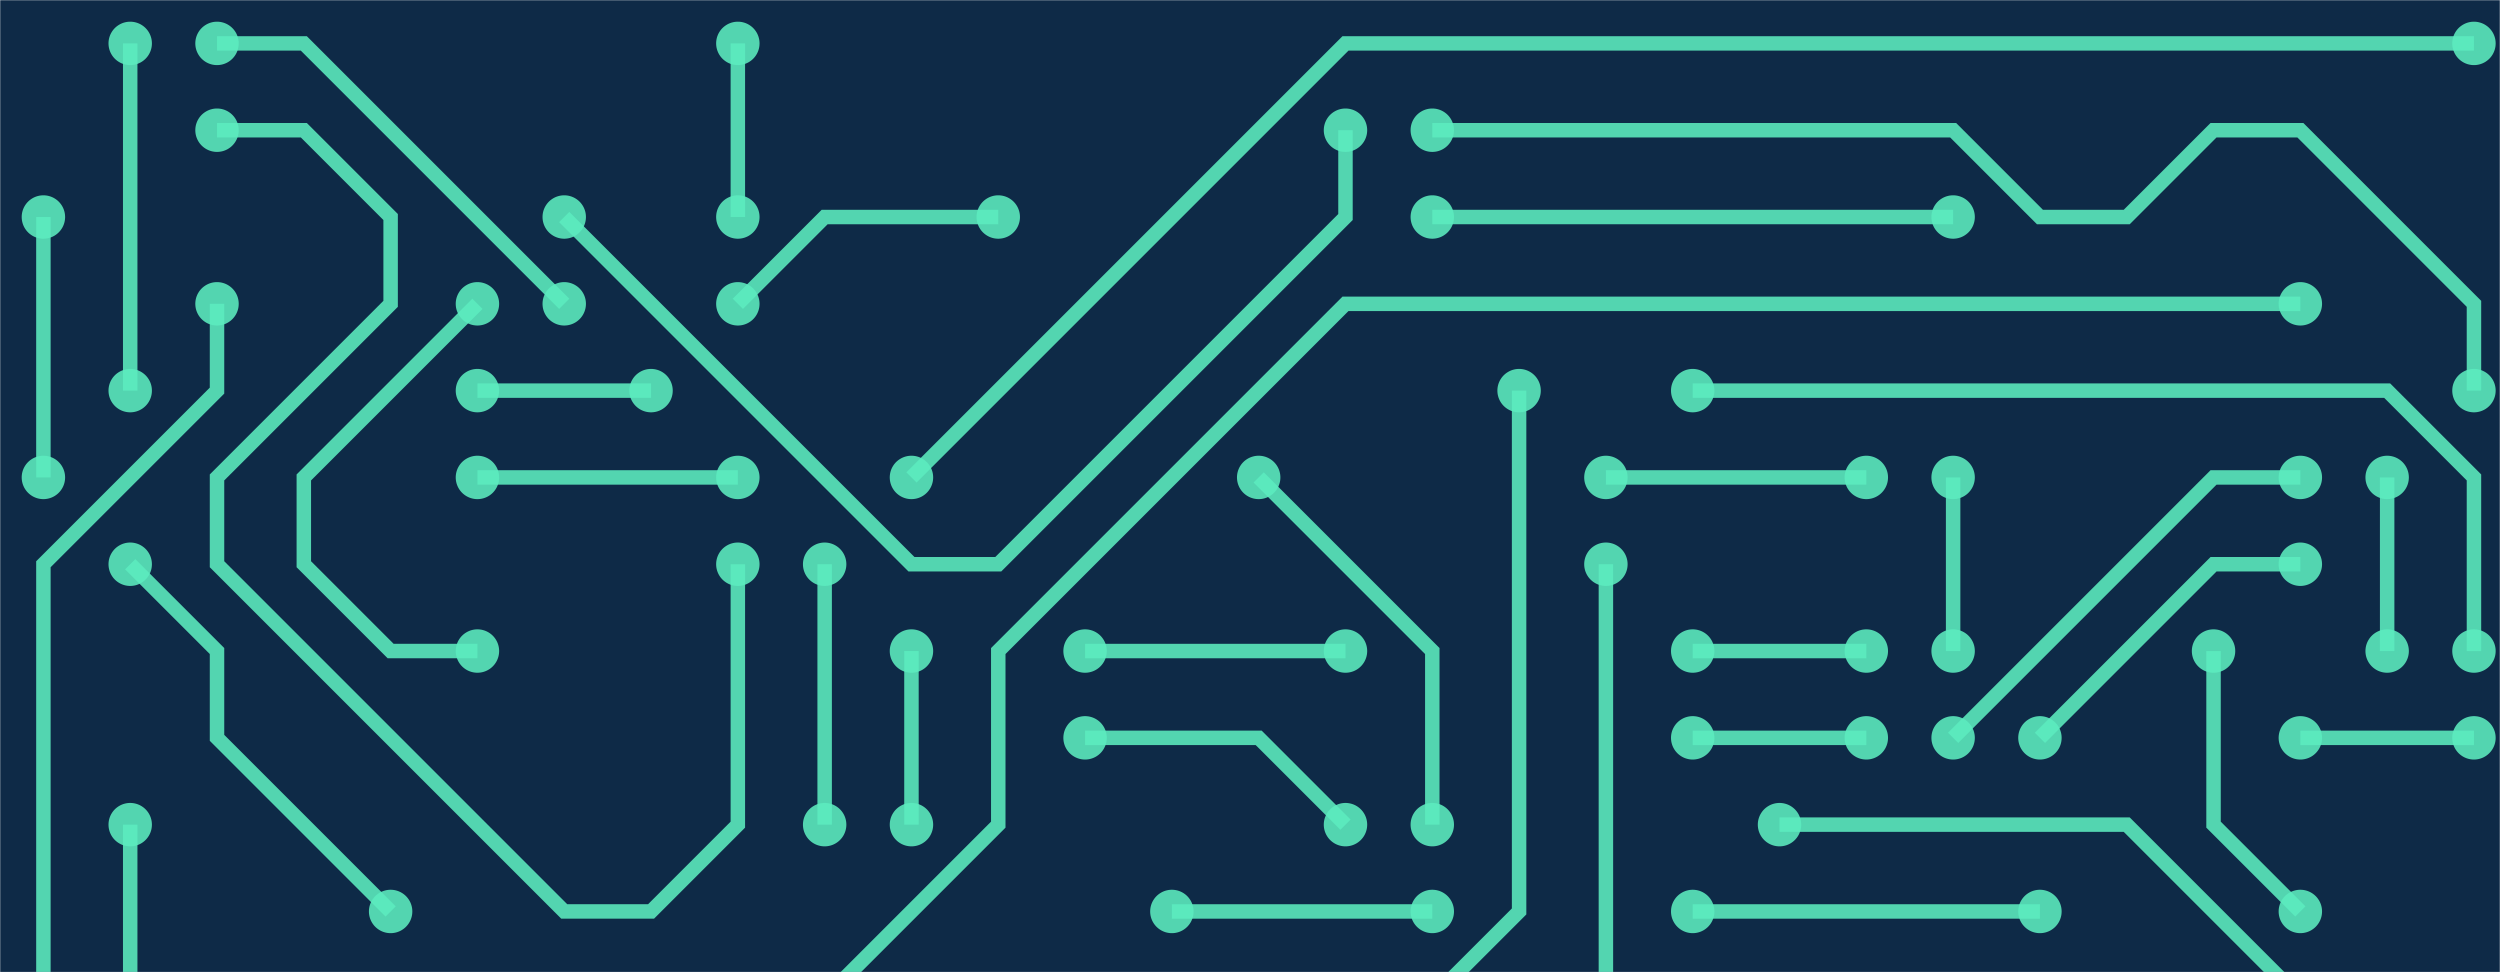 <svg xmlns="http://www.w3.org/2000/svg" version="1.1" xmlns:xlink="http://www.w3.org/1999/xlink" xmlns:svgjs="http://svgjs.com/svgjs" width="1440" height="560" preserveAspectRatio="none" viewBox="0 0 1440 560"><g mask="url(&quot;#SvgjsMask1094&quot;)" fill="none"><rect width="1440" height="560" x="0" y="0" fill="#0e2a47"></rect><g mask="url(&quot;#SvgjsMask1095&quot;)"><path d="M1325 175L775 175L575 375L575 475L475 575" stroke-width="8.33" stroke="rgba(92, 236, 191, 0.88)"></path><path d="M1312.5 175 a12.5 12.5 0 1 0 25 0 a12.5 12.5 0 1 0 -25 0zM462.5 575 a12.5 12.5 0 1 0 25 0 a12.5 12.5 0 1 0 -25 0z" fill="rgba(92, 236, 191, 0.88)"></path><path d="M575 575L825 575L875 525L875 225" stroke-width="8.33" stroke="rgba(92, 236, 191, 0.88)"></path><path d="M562.5 575 a12.5 12.5 0 1 0 25 0 a12.5 12.5 0 1 0 -25 0zM862.5 225 a12.5 12.5 0 1 0 25 0 a12.5 12.5 0 1 0 -25 0z" fill="rgba(92, 236, 191, 0.88)"></path><path d="M1325 425L1425 425" stroke-width="8.33" stroke="rgba(92, 236, 191, 0.88)"></path><path d="M1312.5 425 a12.5 12.5 0 1 0 25 0 a12.5 12.5 0 1 0 -25 0zM1412.5 425 a12.5 12.5 0 1 0 25 0 a12.5 12.5 0 1 0 -25 0z" fill="rgba(92, 236, 191, 0.88)"></path><path d="M75 225L75 25" stroke-width="8.33" stroke="rgba(92, 236, 191, 0.88)"></path><path d="M62.5 225 a12.5 12.5 0 1 0 25 0 a12.5 12.5 0 1 0 -25 0zM62.5 25 a12.5 12.5 0 1 0 25 0 a12.5 12.5 0 1 0 -25 0z" fill="rgba(92, 236, 191, 0.88)"></path><path d="M675 525L825 525" stroke-width="8.33" stroke="rgba(92, 236, 191, 0.88)"></path><path d="M662.5 525 a12.5 12.5 0 1 0 25 0 a12.5 12.5 0 1 0 -25 0zM812.5 525 a12.5 12.5 0 1 0 25 0 a12.5 12.5 0 1 0 -25 0z" fill="rgba(92, 236, 191, 0.88)"></path><path d="M525 275L775 25L1425 25" stroke-width="8.33" stroke="rgba(92, 236, 191, 0.88)"></path><path d="M512.5 275 a12.5 12.5 0 1 0 25 0 a12.5 12.5 0 1 0 -25 0zM1412.5 25 a12.5 12.5 0 1 0 25 0 a12.5 12.5 0 1 0 -25 0z" fill="rgba(92, 236, 191, 0.88)"></path><path d="M975 225L1375 225L1425 275L1425 375" stroke-width="8.33" stroke="rgba(92, 236, 191, 0.88)"></path><path d="M962.5 225 a12.5 12.5 0 1 0 25 0 a12.5 12.5 0 1 0 -25 0zM1412.5 375 a12.5 12.5 0 1 0 25 0 a12.5 12.5 0 1 0 -25 0z" fill="rgba(92, 236, 191, 0.88)"></path><path d="M125 175L125 225L25 325L25 575" stroke-width="8.33" stroke="rgba(92, 236, 191, 0.88)"></path><path d="M112.5 175 a12.5 12.5 0 1 0 25 0 a12.5 12.5 0 1 0 -25 0zM12.5 575 a12.5 12.5 0 1 0 25 0 a12.5 12.5 0 1 0 -25 0z" fill="rgba(92, 236, 191, 0.88)"></path><path d="M825 75L1125 75L1175 125L1225 125L1275 75L1325 75L1425 175L1425 225" stroke-width="8.33" stroke="rgba(92, 236, 191, 0.88)"></path><path d="M812.5 75 a12.5 12.5 0 1 0 25 0 a12.5 12.5 0 1 0 -25 0zM1412.5 225 a12.5 12.5 0 1 0 25 0 a12.5 12.5 0 1 0 -25 0z" fill="rgba(92, 236, 191, 0.88)"></path><path d="M1025 475L1225 475L1325 575L1425 575" stroke-width="8.33" stroke="rgba(92, 236, 191, 0.88)"></path><path d="M1012.5 475 a12.5 12.5 0 1 0 25 0 a12.5 12.5 0 1 0 -25 0zM1412.5 575 a12.5 12.5 0 1 0 25 0 a12.5 12.5 0 1 0 -25 0z" fill="rgba(92, 236, 191, 0.88)"></path><path d="M1375 275L1375 375" stroke-width="8.33" stroke="rgba(92, 236, 191, 0.88)"></path><path d="M1362.5 275 a12.5 12.5 0 1 0 25 0 a12.5 12.5 0 1 0 -25 0zM1362.5 375 a12.5 12.5 0 1 0 25 0 a12.5 12.5 0 1 0 -25 0z" fill="rgba(92, 236, 191, 0.88)"></path><path d="M325 175L175 25L125 25" stroke-width="8.33" stroke="rgba(92, 236, 191, 0.88)"></path><path d="M312.5 175 a12.5 12.5 0 1 0 25 0 a12.5 12.5 0 1 0 -25 0zM112.5 25 a12.5 12.5 0 1 0 25 0 a12.5 12.5 0 1 0 -25 0z" fill="rgba(92, 236, 191, 0.88)"></path><path d="M1125 375L1125 275" stroke-width="8.33" stroke="rgba(92, 236, 191, 0.88)"></path><path d="M1112.5 375 a12.5 12.5 0 1 0 25 0 a12.5 12.5 0 1 0 -25 0zM1112.5 275 a12.5 12.5 0 1 0 25 0 a12.5 12.5 0 1 0 -25 0z" fill="rgba(92, 236, 191, 0.88)"></path><path d="M425 125L425 25" stroke-width="8.33" stroke="rgba(92, 236, 191, 0.88)"></path><path d="M412.5 125 a12.5 12.5 0 1 0 25 0 a12.5 12.5 0 1 0 -25 0zM412.5 25 a12.5 12.5 0 1 0 25 0 a12.5 12.5 0 1 0 -25 0z" fill="rgba(92, 236, 191, 0.88)"></path><path d="M725 275L825 375L825 475" stroke-width="8.33" stroke="rgba(92, 236, 191, 0.88)"></path><path d="M712.5 275 a12.5 12.5 0 1 0 25 0 a12.5 12.5 0 1 0 -25 0zM812.5 475 a12.5 12.5 0 1 0 25 0 a12.5 12.5 0 1 0 -25 0z" fill="rgba(92, 236, 191, 0.88)"></path><path d="M325 125L525 325L575 325L775 125L775 75" stroke-width="8.33" stroke="rgba(92, 236, 191, 0.88)"></path><path d="M312.5 125 a12.5 12.5 0 1 0 25 0 a12.5 12.5 0 1 0 -25 0zM762.5 75 a12.5 12.5 0 1 0 25 0 a12.5 12.5 0 1 0 -25 0z" fill="rgba(92, 236, 191, 0.88)"></path><path d="M25 125L25 275" stroke-width="8.33" stroke="rgba(92, 236, 191, 0.88)"></path><path d="M12.5 125 a12.5 12.5 0 1 0 25 0 a12.5 12.5 0 1 0 -25 0zM12.5 275 a12.5 12.5 0 1 0 25 0 a12.5 12.5 0 1 0 -25 0z" fill="rgba(92, 236, 191, 0.88)"></path><path d="M575 125L475 125L425 175" stroke-width="8.33" stroke="rgba(92, 236, 191, 0.88)"></path><path d="M562.5 125 a12.5 12.5 0 1 0 25 0 a12.5 12.5 0 1 0 -25 0zM412.5 175 a12.5 12.5 0 1 0 25 0 a12.5 12.5 0 1 0 -25 0z" fill="rgba(92, 236, 191, 0.88)"></path><path d="M1075 275L925 275" stroke-width="8.33" stroke="rgba(92, 236, 191, 0.88)"></path><path d="M1062.5 275 a12.5 12.5 0 1 0 25 0 a12.5 12.5 0 1 0 -25 0zM912.5 275 a12.5 12.5 0 1 0 25 0 a12.5 12.5 0 1 0 -25 0z" fill="rgba(92, 236, 191, 0.88)"></path><path d="M175 575L375 575" stroke-width="8.33" stroke="rgba(92, 236, 191, 0.88)"></path><path d="M162.5 575 a12.5 12.5 0 1 0 25 0 a12.5 12.5 0 1 0 -25 0zM362.5 575 a12.5 12.5 0 1 0 25 0 a12.5 12.5 0 1 0 -25 0z" fill="rgba(92, 236, 191, 0.88)"></path><path d="M1025 575L1225 575" stroke-width="8.33" stroke="rgba(92, 236, 191, 0.88)"></path><path d="M1012.5 575 a12.5 12.5 0 1 0 25 0 a12.5 12.5 0 1 0 -25 0zM1212.5 575 a12.5 12.5 0 1 0 25 0 a12.5 12.5 0 1 0 -25 0z" fill="rgba(92, 236, 191, 0.88)"></path><path d="M425 325L425 475L375 525L325 525L125 325L125 275L225 175L225 125L175 75L125 75" stroke-width="8.33" stroke="rgba(92, 236, 191, 0.88)"></path><path d="M412.5 325 a12.5 12.5 0 1 0 25 0 a12.5 12.5 0 1 0 -25 0zM112.5 75 a12.5 12.5 0 1 0 25 0 a12.5 12.5 0 1 0 -25 0z" fill="rgba(92, 236, 191, 0.88)"></path><path d="M925 575L925 325" stroke-width="8.33" stroke="rgba(92, 236, 191, 0.88)"></path><path d="M912.5 575 a12.5 12.5 0 1 0 25 0 a12.5 12.5 0 1 0 -25 0zM912.5 325 a12.5 12.5 0 1 0 25 0 a12.5 12.5 0 1 0 -25 0z" fill="rgba(92, 236, 191, 0.88)"></path><path d="M275 375L225 375L175 325L175 275L275 175" stroke-width="8.33" stroke="rgba(92, 236, 191, 0.88)"></path><path d="M262.5 375 a12.5 12.5 0 1 0 25 0 a12.5 12.5 0 1 0 -25 0zM262.5 175 a12.5 12.5 0 1 0 25 0 a12.5 12.5 0 1 0 -25 0z" fill="rgba(92, 236, 191, 0.88)"></path><path d="M225 525L125 425L125 375L75 325" stroke-width="8.33" stroke="rgba(92, 236, 191, 0.88)"></path><path d="M212.5 525 a12.5 12.5 0 1 0 25 0 a12.5 12.5 0 1 0 -25 0zM62.5 325 a12.5 12.5 0 1 0 25 0 a12.5 12.5 0 1 0 -25 0z" fill="rgba(92, 236, 191, 0.88)"></path><path d="M775 375L625 375" stroke-width="8.33" stroke="rgba(92, 236, 191, 0.88)"></path><path d="M762.5 375 a12.5 12.5 0 1 0 25 0 a12.5 12.5 0 1 0 -25 0zM612.5 375 a12.5 12.5 0 1 0 25 0 a12.5 12.5 0 1 0 -25 0z" fill="rgba(92, 236, 191, 0.88)"></path><path d="M1125 125L825 125" stroke-width="8.33" stroke="rgba(92, 236, 191, 0.88)"></path><path d="M1112.5 125 a12.5 12.5 0 1 0 25 0 a12.5 12.5 0 1 0 -25 0zM812.5 125 a12.5 12.5 0 1 0 25 0 a12.5 12.5 0 1 0 -25 0z" fill="rgba(92, 236, 191, 0.88)"></path><path d="M475 475L475 325" stroke-width="8.33" stroke="rgba(92, 236, 191, 0.88)"></path><path d="M462.5 475 a12.5 12.5 0 1 0 25 0 a12.5 12.5 0 1 0 -25 0zM462.5 325 a12.5 12.5 0 1 0 25 0 a12.5 12.5 0 1 0 -25 0z" fill="rgba(92, 236, 191, 0.88)"></path><path d="M1075 375L975 375" stroke-width="8.33" stroke="rgba(92, 236, 191, 0.88)"></path><path d="M1062.5 375 a12.5 12.5 0 1 0 25 0 a12.5 12.5 0 1 0 -25 0zM962.5 375 a12.5 12.5 0 1 0 25 0 a12.5 12.5 0 1 0 -25 0z" fill="rgba(92, 236, 191, 0.88)"></path><path d="M625 425L725 425L775 475" stroke-width="8.33" stroke="rgba(92, 236, 191, 0.88)"></path><path d="M612.5 425 a12.5 12.5 0 1 0 25 0 a12.5 12.5 0 1 0 -25 0zM762.5 475 a12.5 12.5 0 1 0 25 0 a12.5 12.5 0 1 0 -25 0z" fill="rgba(92, 236, 191, 0.88)"></path><path d="M1125 425L1275 275L1325 275" stroke-width="8.33" stroke="rgba(92, 236, 191, 0.88)"></path><path d="M1112.5 425 a12.5 12.5 0 1 0 25 0 a12.5 12.5 0 1 0 -25 0zM1312.5 275 a12.5 12.5 0 1 0 25 0 a12.5 12.5 0 1 0 -25 0z" fill="rgba(92, 236, 191, 0.88)"></path><path d="M75 475L75 575" stroke-width="8.33" stroke="rgba(92, 236, 191, 0.88)"></path><path d="M62.5 475 a12.5 12.5 0 1 0 25 0 a12.5 12.5 0 1 0 -25 0zM62.5 575 a12.5 12.5 0 1 0 25 0 a12.5 12.5 0 1 0 -25 0z" fill="rgba(92, 236, 191, 0.88)"></path><path d="M525 375L525 475" stroke-width="8.33" stroke="rgba(92, 236, 191, 0.88)"></path><path d="M512.5 375 a12.5 12.5 0 1 0 25 0 a12.5 12.5 0 1 0 -25 0zM512.5 475 a12.5 12.5 0 1 0 25 0 a12.5 12.5 0 1 0 -25 0z" fill="rgba(92, 236, 191, 0.88)"></path><path d="M275 275L425 275" stroke-width="8.33" stroke="rgba(92, 236, 191, 0.88)"></path><path d="M262.5 275 a12.5 12.5 0 1 0 25 0 a12.5 12.5 0 1 0 -25 0zM412.5 275 a12.5 12.5 0 1 0 25 0 a12.5 12.5 0 1 0 -25 0z" fill="rgba(92, 236, 191, 0.88)"></path><path d="M1175 425L1275 325L1325 325" stroke-width="8.33" stroke="rgba(92, 236, 191, 0.88)"></path><path d="M1162.5 425 a12.5 12.5 0 1 0 25 0 a12.5 12.5 0 1 0 -25 0zM1312.5 325 a12.5 12.5 0 1 0 25 0 a12.5 12.5 0 1 0 -25 0z" fill="rgba(92, 236, 191, 0.88)"></path><path d="M1275 375L1275 475L1325 525" stroke-width="8.33" stroke="rgba(92, 236, 191, 0.88)"></path><path d="M1262.5 375 a12.5 12.5 0 1 0 25 0 a12.5 12.5 0 1 0 -25 0zM1312.5 525 a12.5 12.5 0 1 0 25 0 a12.5 12.5 0 1 0 -25 0z" fill="rgba(92, 236, 191, 0.88)"></path><path d="M1175 525L975 525" stroke-width="8.33" stroke="rgba(92, 236, 191, 0.88)"></path><path d="M1162.5 525 a12.5 12.5 0 1 0 25 0 a12.5 12.5 0 1 0 -25 0zM962.5 525 a12.5 12.5 0 1 0 25 0 a12.5 12.5 0 1 0 -25 0z" fill="rgba(92, 236, 191, 0.88)"></path><path d="M975 425L1075 425" stroke-width="8.33" stroke="rgba(92, 236, 191, 0.88)"></path><path d="M962.5 425 a12.5 12.5 0 1 0 25 0 a12.5 12.5 0 1 0 -25 0zM1062.5 425 a12.5 12.5 0 1 0 25 0 a12.5 12.5 0 1 0 -25 0z" fill="rgba(92, 236, 191, 0.88)"></path><path d="M275 225L375 225" stroke-width="8.33" stroke="rgba(92, 236, 191, 0.88)"></path><path d="M262.5 225 a12.5 12.5 0 1 0 25 0 a12.5 12.5 0 1 0 -25 0zM362.5 225 a12.5 12.5 0 1 0 25 0 a12.5 12.5 0 1 0 -25 0z" fill="rgba(92, 236, 191, 0.88)"></path></g></g><defs><mask id="SvgjsMask1094"><rect width="1440" height="560" fill="#ffffff"></rect></mask><mask id="SvgjsMask1095"><rect width="1440" height="560" fill="white"></rect><path d="M1318.75 175 a6.25 6.25 0 1 0 12.5 0 a6.25 6.25 0 1 0 -12.5 0zM468.75 575 a6.25 6.25 0 1 0 12.5 0 a6.25 6.25 0 1 0 -12.5 0z" fill="black"></path><path d="M568.75 575 a6.25 6.25 0 1 0 12.5 0 a6.25 6.25 0 1 0 -12.5 0zM868.75 225 a6.25 6.25 0 1 0 12.5 0 a6.25 6.25 0 1 0 -12.5 0z" fill="black"></path><path d="M1318.75 425 a6.25 6.25 0 1 0 12.5 0 a6.25 6.25 0 1 0 -12.5 0zM1418.75 425 a6.25 6.25 0 1 0 12.5 0 a6.25 6.25 0 1 0 -12.5 0z" fill="black"></path><path d="M68.75 225 a6.25 6.25 0 1 0 12.5 0 a6.25 6.25 0 1 0 -12.5 0zM68.75 25 a6.25 6.25 0 1 0 12.5 0 a6.25 6.25 0 1 0 -12.5 0z" fill="black"></path><path d="M668.75 525 a6.25 6.25 0 1 0 12.5 0 a6.25 6.25 0 1 0 -12.5 0zM818.75 525 a6.25 6.25 0 1 0 12.5 0 a6.25 6.25 0 1 0 -12.5 0z" fill="black"></path><path d="M518.75 275 a6.25 6.25 0 1 0 12.5 0 a6.25 6.25 0 1 0 -12.5 0zM1418.75 25 a6.25 6.25 0 1 0 12.5 0 a6.25 6.25 0 1 0 -12.5 0z" fill="black"></path><path d="M968.75 225 a6.25 6.25 0 1 0 12.5 0 a6.25 6.25 0 1 0 -12.5 0zM1418.75 375 a6.25 6.25 0 1 0 12.5 0 a6.25 6.25 0 1 0 -12.5 0z" fill="black"></path><path d="M118.75 175 a6.25 6.25 0 1 0 12.5 0 a6.25 6.25 0 1 0 -12.5 0zM18.75 575 a6.25 6.25 0 1 0 12.5 0 a6.25 6.25 0 1 0 -12.5 0z" fill="black"></path><path d="M818.75 75 a6.25 6.25 0 1 0 12.5 0 a6.25 6.25 0 1 0 -12.5 0zM1418.75 225 a6.25 6.25 0 1 0 12.5 0 a6.25 6.25 0 1 0 -12.5 0z" fill="black"></path><path d="M1018.75 475 a6.25 6.25 0 1 0 12.5 0 a6.25 6.25 0 1 0 -12.5 0zM1418.75 575 a6.25 6.25 0 1 0 12.5 0 a6.25 6.25 0 1 0 -12.5 0z" fill="black"></path><path d="M1368.75 275 a6.25 6.25 0 1 0 12.5 0 a6.25 6.25 0 1 0 -12.5 0zM1368.75 375 a6.25 6.25 0 1 0 12.5 0 a6.25 6.25 0 1 0 -12.5 0z" fill="black"></path><path d="M318.75 175 a6.25 6.25 0 1 0 12.5 0 a6.25 6.25 0 1 0 -12.5 0zM118.75 25 a6.25 6.25 0 1 0 12.5 0 a6.25 6.25 0 1 0 -12.5 0z" fill="black"></path><path d="M1118.75 375 a6.25 6.25 0 1 0 12.5 0 a6.25 6.25 0 1 0 -12.5 0zM1118.75 275 a6.25 6.25 0 1 0 12.5 0 a6.25 6.25 0 1 0 -12.5 0z" fill="black"></path><path d="M418.75 125 a6.25 6.25 0 1 0 12.5 0 a6.25 6.25 0 1 0 -12.5 0zM418.75 25 a6.25 6.25 0 1 0 12.5 0 a6.25 6.25 0 1 0 -12.5 0z" fill="black"></path><path d="M718.75 275 a6.25 6.25 0 1 0 12.5 0 a6.25 6.25 0 1 0 -12.5 0zM818.75 475 a6.25 6.25 0 1 0 12.5 0 a6.25 6.25 0 1 0 -12.5 0z" fill="black"></path><path d="M318.75 125 a6.25 6.25 0 1 0 12.5 0 a6.25 6.25 0 1 0 -12.5 0zM768.75 75 a6.25 6.25 0 1 0 12.5 0 a6.25 6.25 0 1 0 -12.5 0z" fill="black"></path><path d="M18.75 125 a6.25 6.25 0 1 0 12.5 0 a6.25 6.25 0 1 0 -12.5 0zM18.75 275 a6.25 6.25 0 1 0 12.5 0 a6.25 6.25 0 1 0 -12.5 0z" fill="black"></path><path d="M568.75 125 a6.25 6.25 0 1 0 12.5 0 a6.25 6.25 0 1 0 -12.5 0zM418.75 175 a6.25 6.25 0 1 0 12.5 0 a6.25 6.25 0 1 0 -12.5 0z" fill="black"></path><path d="M1068.75 275 a6.25 6.25 0 1 0 12.5 0 a6.25 6.25 0 1 0 -12.5 0zM918.75 275 a6.25 6.25 0 1 0 12.5 0 a6.25 6.25 0 1 0 -12.5 0z" fill="black"></path><path d="M168.75 575 a6.25 6.25 0 1 0 12.5 0 a6.25 6.25 0 1 0 -12.5 0zM368.75 575 a6.25 6.25 0 1 0 12.5 0 a6.25 6.25 0 1 0 -12.5 0z" fill="black"></path><path d="M1018.75 575 a6.25 6.25 0 1 0 12.5 0 a6.25 6.25 0 1 0 -12.5 0zM1218.75 575 a6.25 6.25 0 1 0 12.5 0 a6.25 6.25 0 1 0 -12.5 0z" fill="black"></path><path d="M418.75 325 a6.25 6.25 0 1 0 12.5 0 a6.25 6.25 0 1 0 -12.5 0zM118.75 75 a6.25 6.25 0 1 0 12.5 0 a6.25 6.25 0 1 0 -12.5 0z" fill="black"></path><path d="M918.75 575 a6.25 6.25 0 1 0 12.5 0 a6.25 6.25 0 1 0 -12.5 0zM918.75 325 a6.25 6.25 0 1 0 12.5 0 a6.25 6.25 0 1 0 -12.5 0z" fill="black"></path><path d="M268.75 375 a6.25 6.25 0 1 0 12.5 0 a6.25 6.25 0 1 0 -12.5 0zM268.75 175 a6.25 6.25 0 1 0 12.5 0 a6.25 6.25 0 1 0 -12.5 0z" fill="black"></path><path d="M218.75 525 a6.25 6.25 0 1 0 12.5 0 a6.25 6.25 0 1 0 -12.5 0zM68.75 325 a6.25 6.25 0 1 0 12.5 0 a6.25 6.25 0 1 0 -12.5 0z" fill="black"></path><path d="M768.75 375 a6.25 6.25 0 1 0 12.5 0 a6.25 6.25 0 1 0 -12.5 0zM618.75 375 a6.25 6.25 0 1 0 12.5 0 a6.25 6.25 0 1 0 -12.5 0z" fill="black"></path><path d="M1118.75 125 a6.25 6.25 0 1 0 12.5 0 a6.25 6.25 0 1 0 -12.5 0zM818.75 125 a6.25 6.25 0 1 0 12.5 0 a6.25 6.25 0 1 0 -12.5 0z" fill="black"></path><path d="M468.75 475 a6.25 6.25 0 1 0 12.5 0 a6.25 6.25 0 1 0 -12.5 0zM468.75 325 a6.25 6.25 0 1 0 12.5 0 a6.25 6.25 0 1 0 -12.5 0z" fill="black"></path><path d="M1068.75 375 a6.25 6.25 0 1 0 12.5 0 a6.25 6.25 0 1 0 -12.5 0zM968.75 375 a6.25 6.25 0 1 0 12.5 0 a6.25 6.25 0 1 0 -12.5 0z" fill="black"></path><path d="M618.75 425 a6.25 6.25 0 1 0 12.5 0 a6.25 6.25 0 1 0 -12.5 0zM768.75 475 a6.25 6.25 0 1 0 12.5 0 a6.25 6.25 0 1 0 -12.5 0z" fill="black"></path><path d="M1118.75 425 a6.25 6.25 0 1 0 12.5 0 a6.25 6.25 0 1 0 -12.5 0zM1318.75 275 a6.25 6.25 0 1 0 12.5 0 a6.25 6.25 0 1 0 -12.5 0z" fill="black"></path><path d="M68.75 475 a6.25 6.25 0 1 0 12.5 0 a6.25 6.25 0 1 0 -12.5 0zM68.75 575 a6.25 6.25 0 1 0 12.5 0 a6.25 6.25 0 1 0 -12.5 0z" fill="black"></path><path d="M518.75 375 a6.25 6.25 0 1 0 12.5 0 a6.25 6.25 0 1 0 -12.5 0zM518.75 475 a6.25 6.25 0 1 0 12.5 0 a6.25 6.25 0 1 0 -12.5 0z" fill="black"></path><path d="M268.75 275 a6.25 6.25 0 1 0 12.5 0 a6.25 6.25 0 1 0 -12.5 0zM418.75 275 a6.25 6.25 0 1 0 12.5 0 a6.25 6.25 0 1 0 -12.5 0z" fill="black"></path><path d="M1168.75 425 a6.25 6.25 0 1 0 12.5 0 a6.25 6.25 0 1 0 -12.5 0zM1318.75 325 a6.25 6.25 0 1 0 12.5 0 a6.25 6.25 0 1 0 -12.5 0z" fill="black"></path><path d="M1268.75 375 a6.25 6.25 0 1 0 12.5 0 a6.25 6.25 0 1 0 -12.5 0zM1318.75 525 a6.25 6.25 0 1 0 12.5 0 a6.25 6.25 0 1 0 -12.5 0z" fill="black"></path><path d="M1168.75 525 a6.25 6.25 0 1 0 12.5 0 a6.25 6.25 0 1 0 -12.5 0zM968.75 525 a6.25 6.25 0 1 0 12.5 0 a6.25 6.25 0 1 0 -12.5 0z" fill="black"></path><path d="M968.75 425 a6.25 6.25 0 1 0 12.5 0 a6.25 6.25 0 1 0 -12.5 0zM1068.75 425 a6.25 6.25 0 1 0 12.5 0 a6.25 6.25 0 1 0 -12.5 0z" fill="black"></path><path d="M268.75 225 a6.25 6.25 0 1 0 12.5 0 a6.25 6.25 0 1 0 -12.5 0zM368.75 225 a6.25 6.25 0 1 0 12.5 0 a6.25 6.25 0 1 0 -12.5 0z" fill="black"></path></mask></defs></svg>